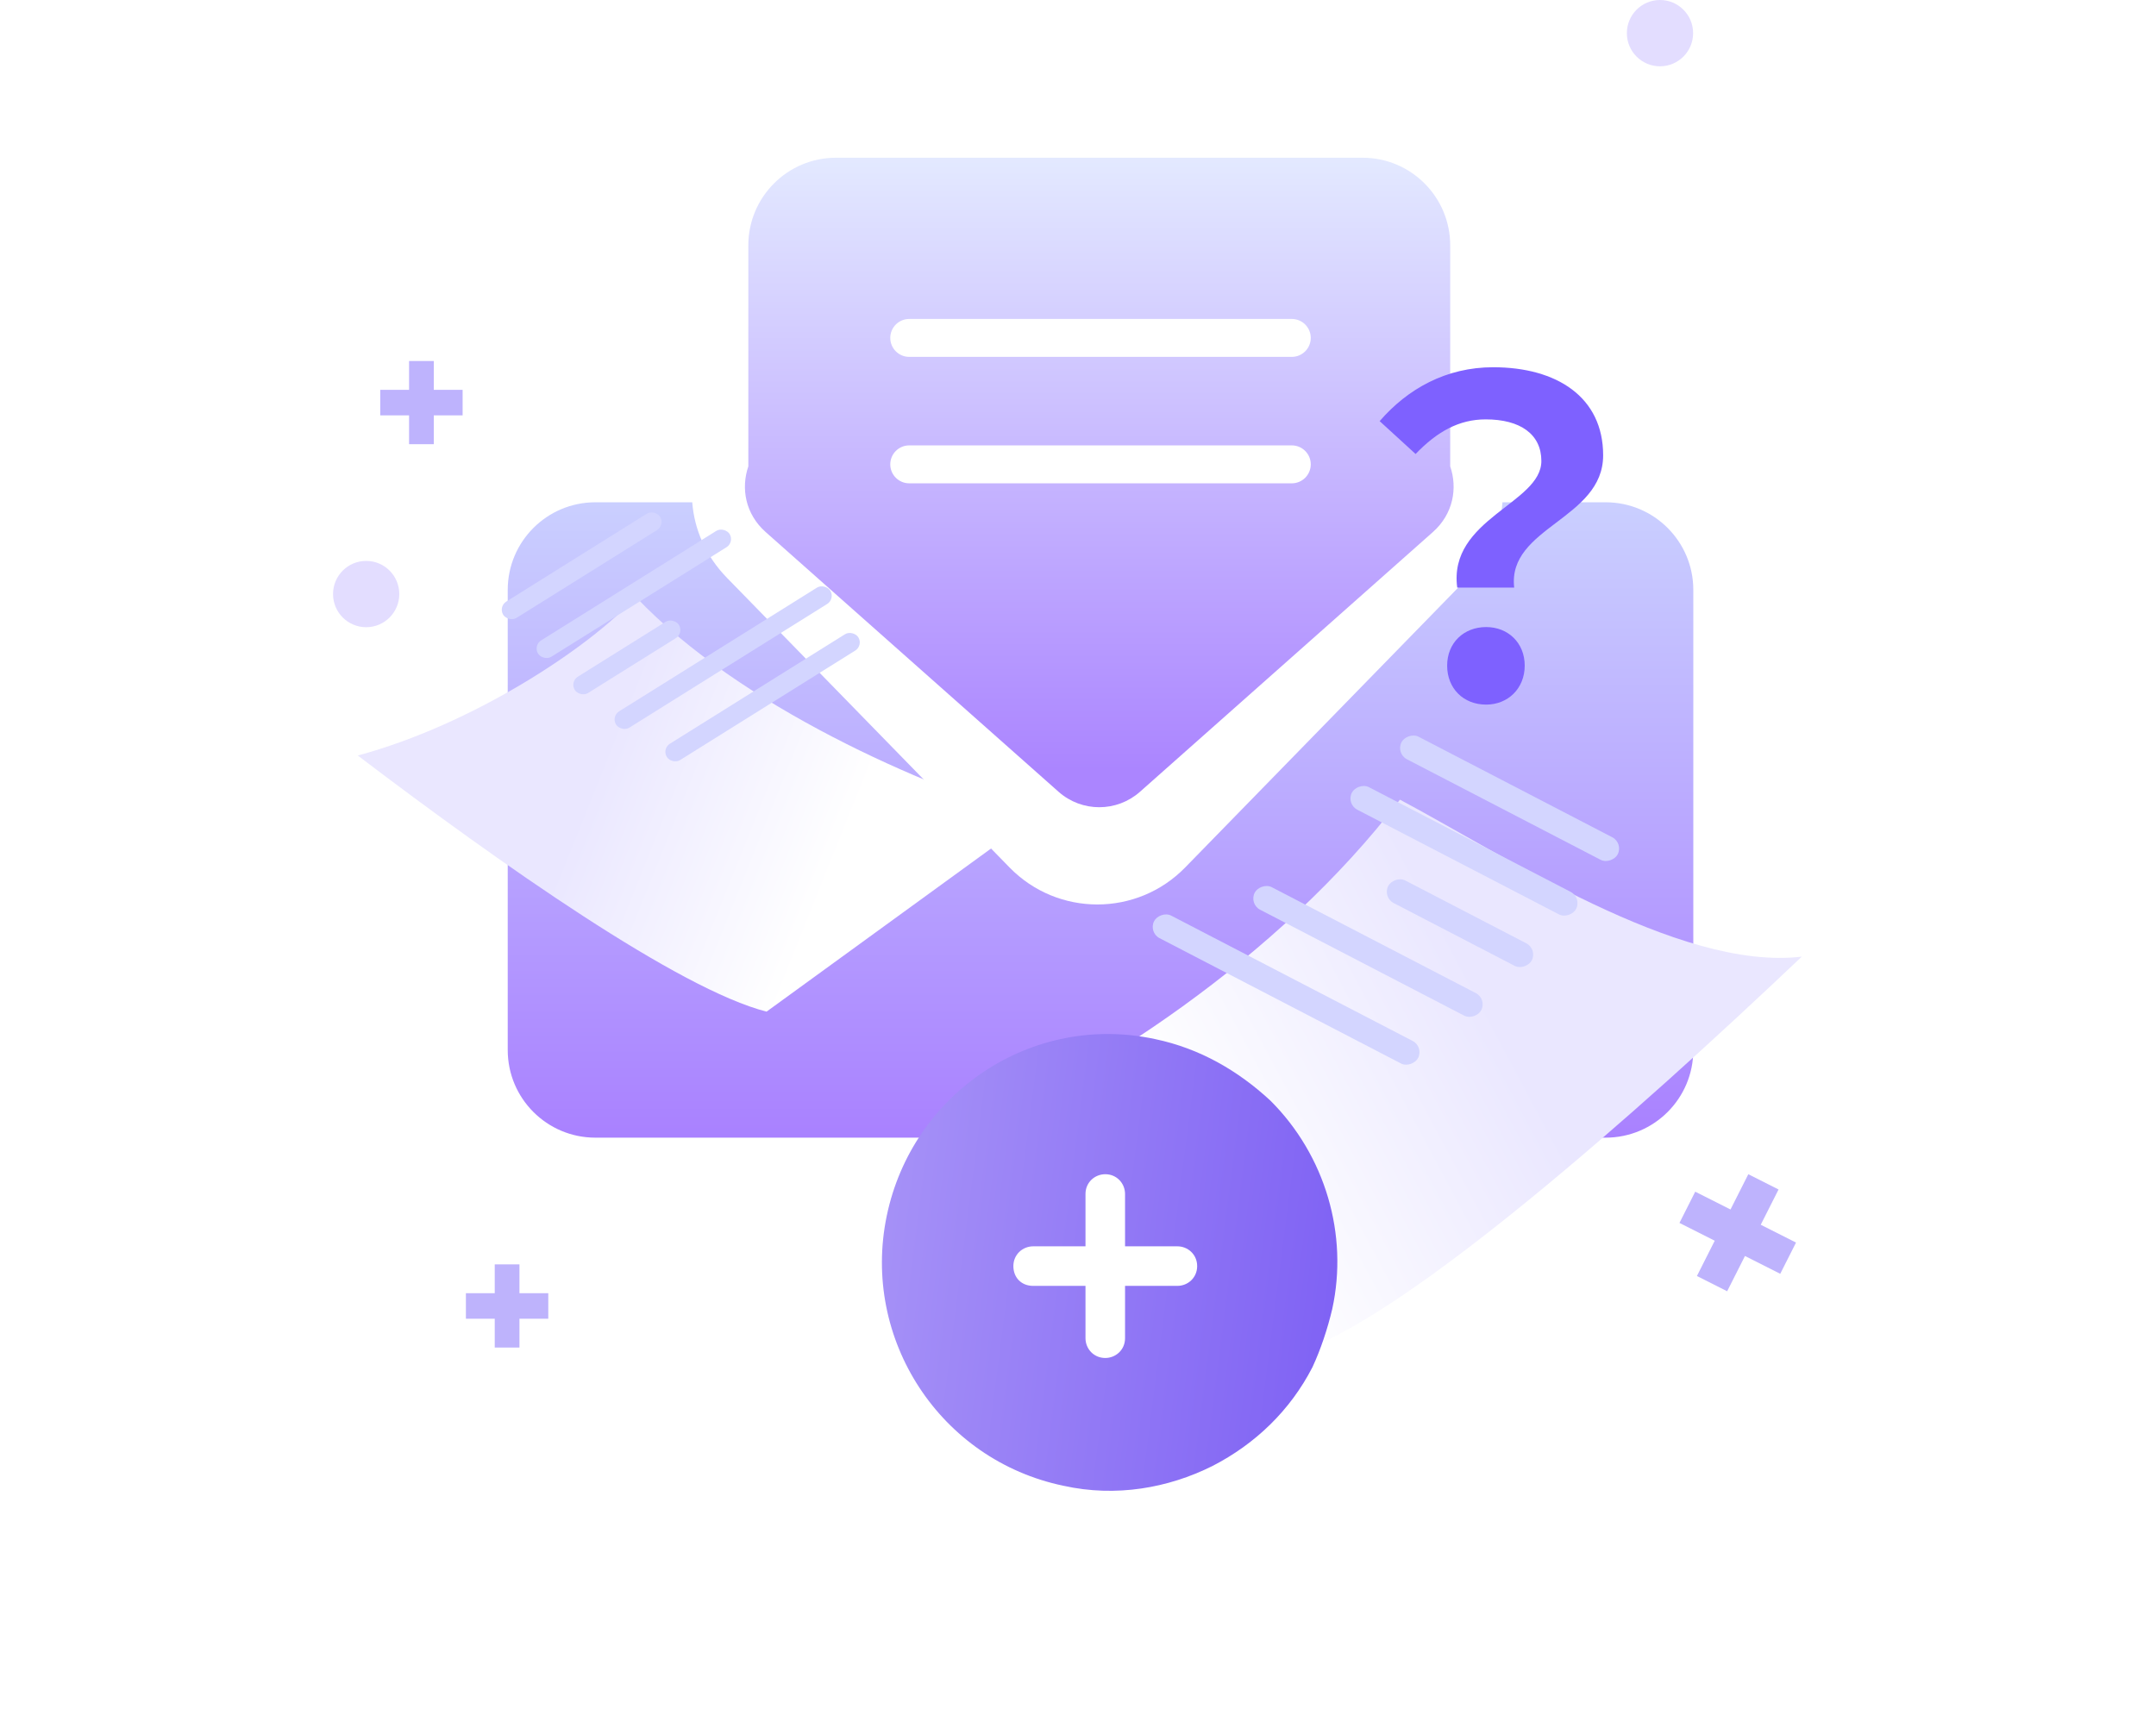 <svg width="246" height="195" viewBox="0 0 246 195" fill="none" xmlns="http://www.w3.org/2000/svg">
<path fill-rule="evenodd" clip-rule="evenodd" d="M115.187 98.992C120.681 104.625 129.737 104.625 135.231 98.992L167.466 65.945C169.947 63.402 171.2 60.362 171.432 57.32H183.207C188.73 57.32 193.207 61.797 193.207 67.32V119.828C193.207 125.351 188.73 129.828 183.207 129.828H67.932C62.409 129.828 57.932 125.351 57.932 119.828V67.32C57.932 61.797 62.409 57.32 67.932 57.32H78.986C79.219 60.362 80.471 63.402 82.952 65.945L115.187 98.992Z" fill="url(#paint0_linear_5169_307)"/>
<path fill-rule="evenodd" clip-rule="evenodd" d="M95.385 18C89.862 18 85.385 22.477 85.385 28V53.222C84.535 55.702 85.027 58.645 87.365 60.719L120.782 90.356C123.433 92.707 127.421 92.707 130.072 90.356L163.489 60.719C165.828 58.644 166.319 55.699 165.468 53.218V28C165.468 22.477 160.991 18 155.468 18H95.385ZM101.58 38.562C101.58 37.367 102.549 36.398 103.744 36.398H147.393C148.589 36.398 149.558 37.367 149.558 38.562C149.558 39.758 148.589 40.727 147.393 40.727H103.744C102.549 40.727 101.58 39.758 101.58 38.562ZM103.744 50.827C102.549 50.827 101.58 51.796 101.58 52.992C101.58 54.187 102.549 55.156 103.744 55.156H147.393C148.589 55.156 149.558 54.187 149.558 52.992C149.558 51.796 148.589 50.827 147.393 50.827H103.744Z" fill="url(#paint1_linear_5169_307)"/>
<g filter="url(#filter0_d_5169_307)">
<path d="M40.823 66.218C53.782 62.731 67.14 54.032 72.541 48.121C84.476 60.673 105.413 69.716 117.766 73.427L87.465 95.446C77.545 92.927 57.152 78.635 40.823 66.218Z" fill="url(#paint2_linear_5169_307)"/>
</g>
<rect x="56.837" y="69.231" width="21.106" height="2.199" rx="1.1" transform="rotate(-32.017 56.837 69.231)" fill="#D3D5FF"/>
<rect x="60.812" y="73.663" width="25.769" height="2.199" rx="1.1" transform="rotate(-32.017 60.812 73.663)" fill="#D3D5FF"/>
<rect x="75.502" y="85.455" width="25.769" height="2.199" rx="1.1" transform="rotate(-32.017 75.502 85.455)" fill="#D3D5FF"/>
<rect x="64.999" y="77.804" width="14.012" height="2.199" rx="1.1" transform="rotate(-32.017 64.999 77.804)" fill="#D3D5FF"/>
<rect x="69.71" y="81.757" width="28.825" height="2.199" rx="1.1" transform="rotate(-32.017 69.71 81.757)" fill="#D3D5FF"/>
<g filter="url(#filter1_d_5169_307)">
<path d="M205.583 89.17C191.551 90.855 171.284 77.372 159.732 71.256C145.922 89.388 124.419 103.18 108.794 109.808L148.769 134.098C161.383 129.379 186.007 107.757 205.583 89.17Z" fill="url(#paint3_linear_5169_307)"/>
</g>
<rect width="27.774" height="2.894" rx="1.447" transform="matrix(-0.888 -0.461 -0.461 0.888 185.244 96.214)" fill="#D3D5FF"/>
<rect width="28.805" height="2.894" rx="1.447" transform="matrix(-0.888 -0.461 -0.461 0.888 180.497 102.446)" fill="#D3D5FF"/>
<rect width="33.91" height="2.894" rx="1.447" transform="matrix(-0.888 -0.461 -0.461 0.888 162.468 119.458)" fill="#D3D5FF"/>
<rect width="18.439" height="2.894" rx="1.447" transform="matrix(-0.888 -0.461 -0.461 0.888 175.44 108.318)" fill="#D3D5FF"/>
<rect width="29.105" height="2.894" rx="1.447" transform="matrix(-0.888 -0.461 -0.461 0.888 169.677 113.999)" fill="#D3D5FF"/>
<path d="M166.27 67.059H172.77C171.97 60.159 182.92 59.259 182.92 51.959C182.92 45.309 177.62 41.909 170.37 41.909C165.02 41.909 160.62 44.359 157.42 48.059L161.52 51.809C163.97 49.259 166.47 47.859 169.52 47.859C173.47 47.859 175.87 49.559 175.87 52.609C175.87 57.459 165.22 59.209 166.27 67.059ZM169.57 80.409C172.07 80.409 173.97 78.559 173.97 75.959C173.97 73.359 172.07 71.559 169.57 71.559C167.02 71.559 165.12 73.359 165.12 75.959C165.12 78.559 166.97 80.409 169.57 80.409Z" fill="#7E61FF"/>
<path d="M204.926 141.799L200.901 139.767L202.933 135.742L199.483 134L197.451 138.025L193.426 135.993L191.626 139.558L195.651 141.59L193.619 145.615L197.069 147.357L199.101 143.332L203.126 145.364L204.926 141.799Z" fill="#BEB3FD"/>
<path d="M189.406 7.566C191.493 7.566 193.185 5.872 193.185 3.783C193.185 1.694 191.493 0 189.406 0C187.318 0 185.626 1.694 185.626 3.783C185.626 5.872 187.318 7.566 189.406 7.566Z" fill="#E3DDFF"/>
<path d="M41.78 71.576C43.867 71.576 45.559 69.883 45.559 67.793C45.559 65.704 43.867 64.01 41.78 64.01C39.692 64.01 38 65.704 38 67.793C38 69.883 39.692 71.576 41.78 71.576Z" fill="#E3DDFF"/>
<path d="M52.785 44.488H49.495V41.198H46.675V44.488H43.386V47.401H46.675V50.691H49.495V47.401H52.785V44.488Z" fill="#BEB3FD"/>
<path d="M62.559 147.578H59.27V144.288H56.45V147.578H53.16V150.492H56.45V153.781H59.27V150.492H62.559V147.578Z" fill="#BEB3FC"/>
<path d="M152.009 149.38C151.478 151.637 150.682 154.026 149.753 156.017C147.231 160.928 143.249 164.777 138.338 167.299C133.295 169.82 127.322 170.882 121.349 169.555C107.28 166.635 98.255 152.831 101.175 138.762C104.095 124.693 117.766 115.535 131.835 118.588C136.878 119.649 141.258 122.171 144.975 125.622C151.213 131.86 153.868 140.886 152.009 149.38Z" fill="url(#paint4_linear_5169_307)"/>
<path d="M134.341 142.229H128.368V136.256C128.368 135.062 127.439 134 126.111 134C124.917 134 123.855 134.929 123.855 136.256V142.229H117.882C116.688 142.229 115.626 143.158 115.626 144.485C115.626 145.813 116.555 146.742 117.882 146.742H123.855V152.715C123.855 153.909 124.784 154.971 126.111 154.971C127.306 154.971 128.368 154.042 128.368 152.715V146.742H134.341C135.535 146.742 136.597 145.813 136.597 144.485C136.597 143.158 135.535 142.229 134.341 142.229Z" fill="white"/>
<defs>
<filter id="filter0_d_5169_307" x="0.823" y="28.121" width="156.942" height="127.325" filterUnits="userSpaceOnUse" color-interpolation-filters="sRGB">
<feFlood flood-opacity="0" result="BackgroundImageFix"/>
<feColorMatrix in="SourceAlpha" type="matrix" values="0 0 0 0 0 0 0 0 0 0 0 0 0 0 0 0 0 0 127 0" result="hardAlpha"/>
<feOffset dy="20"/>
<feGaussianBlur stdDeviation="20"/>
<feComposite in2="hardAlpha" operator="out"/>
<feColorMatrix type="matrix" values="0 0 0 0 0.053 0 0 0 0 0 0 0 0 0 0.267 0 0 0 0.25 0"/>
<feBlend mode="normal" in2="BackgroundImageFix" result="effect1_dropShadow_5169_307"/>
<feBlend mode="normal" in="SourceGraphic" in2="effect1_dropShadow_5169_307" result="shape"/>
</filter>
<filter id="filter1_d_5169_307" x="68.794" y="51.256" width="176.789" height="142.843" filterUnits="userSpaceOnUse" color-interpolation-filters="sRGB">
<feFlood flood-opacity="0" result="BackgroundImageFix"/>
<feColorMatrix in="SourceAlpha" type="matrix" values="0 0 0 0 0 0 0 0 0 0 0 0 0 0 0 0 0 0 127 0" result="hardAlpha"/>
<feOffset dy="20"/>
<feGaussianBlur stdDeviation="20"/>
<feComposite in2="hardAlpha" operator="out"/>
<feColorMatrix type="matrix" values="0 0 0 0 0.136 0 0 0 0 0 0 0 0 0 0.438 0 0 0 0.23 0"/>
<feBlend mode="normal" in2="BackgroundImageFix" result="effect1_dropShadow_5169_307"/>
<feBlend mode="normal" in="SourceGraphic" in2="effect1_dropShadow_5169_307" result="shape"/>
</filter>
<linearGradient id="paint0_linear_5169_307" x1="125.57" y1="57.32" x2="125.57" y2="129.828" gradientUnits="userSpaceOnUse">
<stop stop-color="#CACFFF"/>
<stop offset="1" stop-color="#A981FF"/>
</linearGradient>
<linearGradient id="paint1_linear_5169_307" x1="125.426" y1="18" x2="125.426" y2="87.85" gradientUnits="userSpaceOnUse">
<stop stop-color="#E3E9FF"/>
<stop offset="1" stop-color="#AB85FF"/>
</linearGradient>
<linearGradient id="paint2_linear_5169_307" x1="95.798" y1="77.388" x2="68.664" y2="66.519" gradientUnits="userSpaceOnUse">
<stop stop-color="white"/>
<stop offset="1" stop-color="#EAE7FF"/>
</linearGradient>
<linearGradient id="paint3_linear_5169_307" x1="135.275" y1="111.674" x2="169.209" y2="93.56" gradientUnits="userSpaceOnUse">
<stop stop-color="white"/>
<stop offset="1" stop-color="#EAE7FF"/>
</linearGradient>
<linearGradient id="paint4_linear_5169_307" x1="-4.038" y1="130.783" x2="175.001" y2="153.724" gradientUnits="userSpaceOnUse">
<stop stop-color="#F1EEFE"/>
<stop offset="1" stop-color="#6F4EF2"/>
</linearGradient>
</defs>
</svg>
